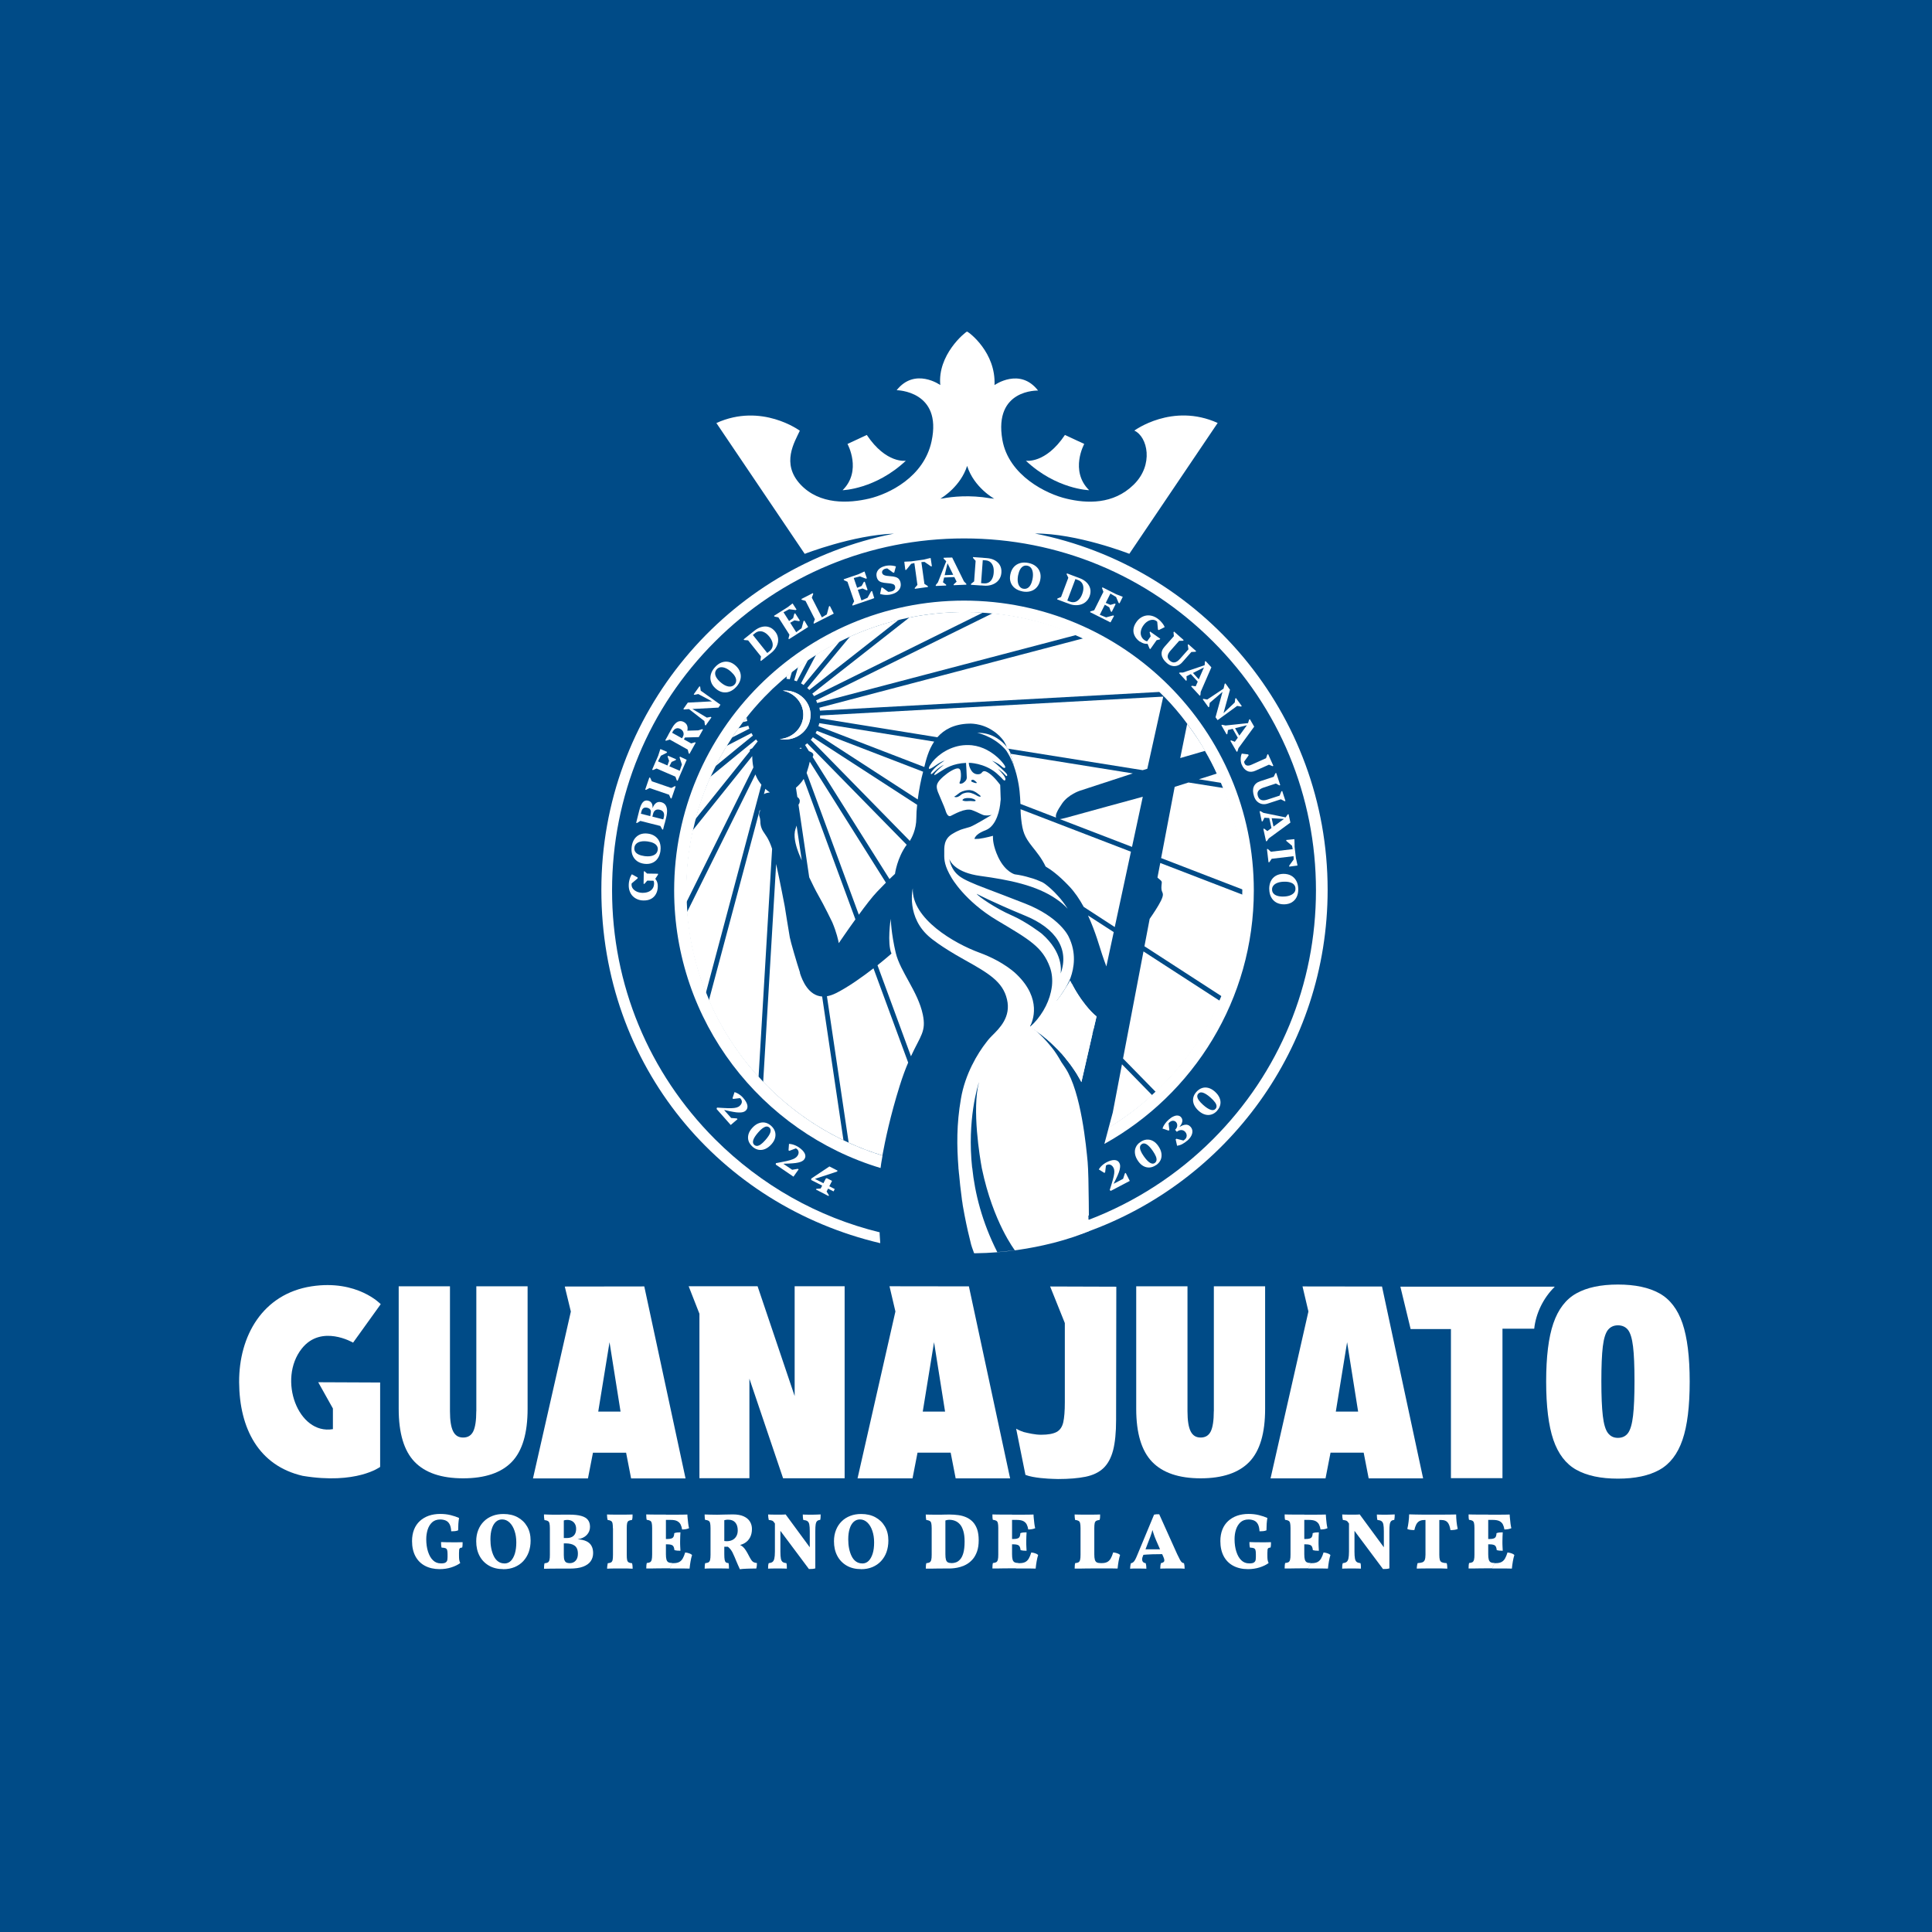 <?xml version="1.0" encoding="UTF-8"?>
<svg id="Capa_2" data-name="Capa 2" xmlns="http://www.w3.org/2000/svg" viewBox="0 0 359.12 359.12">
  <defs>
    <style>
      .cls-1 {
        fill: #fff;
      }

      .cls-2 {
        fill: #004b87;
      }
    </style>
  </defs>
  <g id="Capa_1-2" data-name="Capa 1">
    <g>
      <rect class="cls-2" width="359.12" height="359.12"/>
      <g>
        <g>
          <g>
            <g>
              <path class="cls-1" d="M122.27,164.75c0,.55-.12,1.02-.34,1.42-.22.4-.52.7-.91.91-.39.21-.85.31-1.39.3-.42,0-.81-.08-1.14-.22-.34-.14-.63-.34-.88-.59-.25-.25-.43-.56-.56-.91-.13-.35-.19-.74-.18-1.17,0-.24.03-.48.08-.72.05-.24.11-.47.2-.69.08-.22.18-.41.3-.57l1.07.59v.18s-1.34,1.12-1.34,1.12v-.94s.73,0,.73,0c-.16.1-.29.23-.38.39-.09.16-.14.35-.14.57,0,.28.08.54.26.77.18.23.42.41.73.55s.65.21,1.04.22c.43,0,.8-.06,1.13-.2.32-.14.57-.33.75-.59.18-.26.27-.57.28-.92,0-.26-.05-.49-.17-.66-.12-.18-.31-.33-.56-.45l.15-.28c.4.12.72.34.94.68.23.34.34.75.33,1.22ZM122.31,162.58l-.74,1.13-1.26-.02-.52.6h-.16s.04-2.32.04-2.32h.16s.45.41.45.41l2.03.03v.17Z"/>
              <path class="cls-1" d="M122.77,158.15c-.08.56-.25,1.03-.52,1.42-.27.39-.62.67-1.05.84-.43.17-.91.22-1.45.15-.55-.07-1.02-.26-1.39-.54-.37-.29-.64-.66-.81-1.11-.16-.45-.21-.97-.13-1.55.08-.56.25-1.04.52-1.42.27-.38.62-.66,1.04-.84.42-.17.91-.22,1.45-.15.55.07,1.01.25,1.39.54.38.29.65.66.81,1.11.16.46.21.97.13,1.55ZM122.26,157.99c.04-.28-.01-.52-.15-.74-.13-.22-.35-.4-.64-.54-.29-.14-.65-.24-1.08-.3-.47-.06-.88-.06-1.24.01s-.64.2-.85.39-.34.43-.38.73c-.04.28,0,.53.14.75.13.22.34.4.64.54.29.14.65.24,1.08.3.46.06.88.06,1.23-.01.36-.07.64-.2.86-.39.21-.19.34-.43.38-.72Z"/>
              <path class="cls-1" d="M123.26,154.21l-.16-.04-.36-.64-3.71-.94-.62.39-.16-.04.45-1.79,5,1.26-.45,1.79ZM120.87,152.24l-.07-.02.17-1.18c.04-.23,0-.42-.11-.57-.11-.15-.29-.26-.53-.32-.58-.15-.95.09-1.1.69l-.26,1.02-.42-.11.29-1.15c.18-.71.4-1.2.66-1.49.26-.29.59-.38.98-.28.4.1.65.34.76.72.11.38.07.92-.11,1.62l-.27,1.07ZM123.55,153.06l-.42-.11.25-1.01c.1-.38.08-.69-.04-.93-.12-.24-.36-.4-.7-.49-.32-.08-.59-.06-.8.07-.21.13-.36.35-.44.66l-.26,1.02-.36-.09.36-1.44c.16-.65.39-1.11.69-1.38.3-.28.65-.36,1.07-.25.34.09.6.25.78.5.18.25.28.57.31.98.02.4-.04.89-.18,1.45l-.26,1.03ZM121.34,150.46l-.26-.07.07-.28.26.07-.07.28Z"/>
              <path class="cls-1" d="M124.82,148.43l-.16-.05-.3-.66-3.62-1.24-.65.34-.16-.05.77-2.25.16.05.3.66,3.62,1.24.65-.34.16.05-.77,2.25Z"/>
              <path class="cls-1" d="M125.95,145.13l-.15-.07-.25-.69-3.51-1.52-.67.29-.15-.07.73-1.7,4.74,2.05-.73,1.7ZM123.29,139.63l-1.17,2.24-.32-.14,1-2.31.49.21ZM123.93,139.93l-1.25.63-.32-.14.34-1.06.06-.13,1.24.53-.07.17ZM125.1,141.1l-.86,1.7-.31-.13.64-1.79.52.23ZM125.6,141.29l-.89.39-.29-.12-.32-.91.07-.17,1.5.65-.07.17ZM126.54,143.78l-.32-.14.83-2.39.49.21-1,2.31ZM127.13,142.41l-.32-.14-.49-1.46.07-.17,1.25.59-.51,1.18Z"/>
              <path class="cls-1" d="M128.16,140.13l-.14-.08-.18-.71-3.34-1.87-.7.22-.14-.08.9-1.61,3.92,2.19.7-.22.14.08-1.16,2.08ZM126.72,138.16l-.35-.2.55-.99c.16-.28.19-.55.11-.82-.08-.27-.26-.48-.54-.64-.27-.15-.54-.19-.79-.11-.25.08-.46.26-.62.54l-.49.87-.38-.21.72-1.29c.33-.59.68-.97,1.05-1.15.37-.18.76-.16,1.16.06.4.23.63.56.67,1.01.04.45-.11.96-.44,1.56l-.02.03.09.05-.72,1.28ZM129.9,137.01l-2.73.08.15-1.26,3.17-.09-1.17.17,1.21-.38.14.08-.78,1.4Z"/>
              <path class="cls-1" d="M131.16,134.85l-.13-.1-.1-.72-2.87-2.23-.91.08-.13-.1.5-.7,3.87,2.31.72-.14.13.1-1.07,1.5ZM133.53,131.53l-5.26.28-.85-.6.43-.61,5.01-.26.12.36-3.18-1.69-.72.14-.13-.09,1.07-1.5.13.1.1.72,3.67,2.61-.39.56Z"/>
              <path class="cls-1" d="M136.86,127.67c-.38.42-.79.71-1.23.88-.44.17-.89.2-1.34.11-.45-.1-.88-.33-1.28-.69-.41-.37-.7-.78-.84-1.23-.15-.45-.16-.91-.04-1.37.12-.47.38-.92.77-1.35.38-.42.79-.72,1.23-.88.44-.16.88-.2,1.33-.1.45.09.88.33,1.28.69.41.37.69.78.84,1.23.15.45.16.91.04,1.38-.12.47-.38.92-.77,1.35ZM136.54,127.25c.19-.21.29-.44.3-.7.01-.26-.06-.53-.22-.81-.16-.28-.4-.57-.72-.86-.35-.32-.69-.55-1.03-.69s-.64-.19-.92-.16c-.28.03-.52.16-.72.38-.19.21-.29.44-.3.7s.06.52.22.8c.16.28.4.57.73.86.35.31.69.54,1.02.68.33.14.64.2.93.16.28-.04.52-.16.72-.38Z"/>
              <path class="cls-1" d="M141.45,122.87l-.1-.13.1-.72-2.39-2.99-.73-.06-.1-.13,1.44-1.15,3.22,4.03-1.44,1.15ZM142.5,122.03l-.27-.34.81-.65c.26-.21.44-.46.53-.75.09-.29.08-.6-.01-.93-.1-.33-.28-.67-.55-1.01-.28-.35-.57-.61-.88-.78-.3-.17-.61-.25-.91-.23-.3.01-.58.13-.84.33l-.82.66-.27-.34.94-.75c.46-.37.93-.61,1.4-.72.47-.11.92-.1,1.34.05.42.14.79.42,1.11.82.24.3.41.63.49.98.09.35.09.7.03,1.05-.07.35-.21.7-.42,1.03-.21.33-.49.64-.84.92l-.83.66Z"/>
              <path class="cls-1" d="M146.65,118.83l-.09-.14.18-.71-2.06-3.23-.72-.14-.09-.14,1.56-.99,2.77,4.35-1.56.99ZM147.53,112.79l-2.23,1.2-.19-.3,2.13-1.35.29.45ZM147.89,113.4l-1.38-.18-.18-.29.88-.68.12-.08.73,1.13-.16.1ZM148.2,115.02l-1.66.93-.18-.28,1.54-1.12.31.48ZM148.51,115.46l-.95-.17-.17-.26.25-.94.16-.1.88,1.37-.16.1ZM147.89,118.04l-.19-.3,2.02-1.51.29.45-2.13,1.35ZM149.14,117.24l-.19-.29.41-1.49.16-.1.7,1.18-1.08.69Z"/>
              <path class="cls-1" d="M151.29,115.94l-.07-.15.25-.69-1.74-3.41-.7-.2-.07-.15,2.13-1.09.07.15-.26.69,2.04,4-1.65.84ZM152.6,115.27l-.16-.31,2.12-1.29.24.48-2.21,1.12ZM153.81,114.66l-.16-.31.44-1.63.17-.08.72,1.42-1.17.59Z"/>
              <path class="cls-1" d="M158.48,112.57l-.05-.16.34-.65-1.24-3.62-.66-.3-.05-.16,1.75-.6,1.68,4.88-1.75.6ZM160.76,106.9l-2.44.64-.11-.33,2.38-.82.17.51ZM160.89,109.23l-1.83.51-.11-.32,1.76-.73.18.54ZM160.97,107.57l-1.3-.5-.11-.33,1.01-.46.13-.05.44,1.27-.18.06ZM159.88,112.09l-.11-.33,2.32-1,.17.51-2.38.82ZM161.09,109.72l-.89-.39-.1-.3.46-.85.18-.06.53,1.54-.18.06ZM161.28,111.6l-.11-.33.75-1.35.18-.06.4,1.32-1.22.42Z"/>
              <path class="cls-1" d="M165.66,110.48c-.23.06-.47.09-.7.1-.23.01-.47,0-.7-.03-.23-.03-.46-.08-.67-.14l.24-1.17.18-.04,1.39,1.03-.89.22-.17-.71c.11.13.29.22.53.25.24.04.5.02.77-.04.29-.07.5-.19.63-.36.13-.17.16-.37.1-.61-.05-.2-.18-.34-.41-.42-.22-.08-.58-.14-1.07-.17-.41-.03-.74-.08-1.01-.16s-.47-.2-.61-.36c-.14-.16-.25-.37-.31-.63-.12-.48-.03-.9.25-1.27.29-.37.73-.62,1.34-.77.2-.05.42-.08.64-.09.23-.01.45,0,.68.03.23.03.45.08.66.14l-.31,1.14-.18.04-1.35-.98.94-.23.17.71c-.13-.14-.29-.23-.5-.28-.21-.05-.43-.04-.66.01-.24.06-.43.16-.55.31-.12.15-.17.32-.12.5.05.19.18.33.41.42.22.09.58.15,1.07.18.41.02.75.08,1.01.16.26.08.46.2.61.36.14.16.25.37.31.63.08.35.07.67-.04.97-.11.3-.31.56-.59.77-.28.22-.64.38-1.07.48Z"/>
              <path class="cls-1" d="M168.28,105.94l-.19-1.52.16-.02,1.1-.05.11.33-1,1.24-.18.02ZM170.05,109.46l-.02-.16.5-.58-.6-4.3.56.12-2.14.49-.07-.53,4.57-.64.07.53-2.2.12.51-.28.6,4.3.64.42.02.16-2.44.34ZM173.04,105.27l-1.31-.91v-.35s1.09-.26,1.09-.26l.17-.02.23,1.52-.19.03Z"/>
              <path class="cls-1" d="M173.94,108.91v-.16s.53-.66.53-.66l-.35.72,2.03-5.15.84-.03,2.45,4.97-.42-.69.6.61v.16s-2.35.1-2.35.1v-.16s.71-.64.71-.64l.1.68-2.13-4.31h.26s-1.06,4.43-1.06,4.43l-.05-.67.77.57v.16s-1.94.08-1.94.08ZM175.16,107.36l-.02-.43,2.85-.12.02.43-2.85.12ZM176.02,104.46l-.62-.62v-.16s.93-.04.93-.04l-.32.82Z"/>
              <path class="cls-1" d="M180.49,108.69v-.16s.58-.46.58-.46l.28-3.82-.49-.54v-.16s1.85.13,1.85.13l-.38,5.15-1.84-.13ZM181.84,108.79l.03-.43,1.04.08c.34.02.64-.04.9-.19.26-.15.47-.38.62-.69.16-.31.25-.68.28-1.11.03-.45,0-.84-.11-1.17-.11-.33-.28-.59-.51-.79-.23-.19-.51-.3-.85-.33l-1.05-.08.03-.43,1.19.09c.59.04,1.1.18,1.52.42.42.24.74.55.95.94.21.39.3.84.26,1.35-.03.39-.13.74-.3,1.05-.17.31-.4.58-.69.79-.29.21-.62.37-1.01.47-.38.1-.8.14-1.24.1l-1.06-.08Z"/>
              <path class="cls-1" d="M190.02,109.92c-.55-.11-1.01-.31-1.38-.6-.37-.29-.63-.66-.78-1.09-.15-.44-.17-.92-.06-1.45.11-.55.32-1,.63-1.36.31-.36.7-.6,1.16-.74.46-.14.98-.15,1.55-.04.56.11,1.02.31,1.39.61.37.29.62.66.77,1.09.15.43.17.92.06,1.46-.11.54-.32.99-.63,1.35-.31.36-.7.61-1.16.74-.46.14-.98.15-1.55.04ZM190.22,109.43c.27.05.52.02.75-.1.23-.12.42-.32.58-.6.16-.28.28-.63.37-1.06.09-.46.11-.88.06-1.23-.05-.36-.16-.65-.33-.87-.17-.22-.41-.37-.7-.42-.28-.05-.53-.02-.75.1-.22.12-.42.32-.58.6-.16.28-.28.64-.37,1.06-.09.46-.11.87-.06,1.23.05.36.16.65.34.88.18.23.41.37.7.42Z"/>
              <path class="cls-1" d="M196.5,111.4l.06-.15.67-.28,1.35-3.58-.32-.66.06-.15,1.73.65-1.82,4.83-1.73-.65ZM197.76,111.87l.15-.41.97.37c.32.12.62.14.91.07.29-.07.56-.24.79-.49.24-.25.43-.58.58-.99.16-.42.23-.8.22-1.15-.01-.35-.1-.65-.27-.9-.17-.25-.41-.44-.72-.55l-.99-.37.15-.41,1.12.42c.56.21,1,.49,1.34.84.34.35.55.74.65,1.17.09.43.05.89-.13,1.37-.14.36-.33.67-.59.92-.25.25-.55.44-.89.56-.34.12-.7.18-1.1.17-.4,0-.8-.09-1.22-.25l-.99-.37Z"/>
              <path class="cls-1" d="M202.62,113.79l.07-.15.7-.21,1.71-3.42-.25-.69.07-.15,1.65.83-2.31,4.61-1.65-.83ZM203.94,114.45l.16-.31,2.34.96-.24.48-2.25-1.13ZM206.69,113.17l-1.65-.95.15-.3,1.75.74-.25.51ZM205.27,115.12l.15-.31,1.49-.41.17.08-.66,1.21-1.15-.58ZM208.26,111.45l-2.17-1.3.16-.31,2.25,1.13-.24.48ZM206.48,113.66l-.34-.91.14-.28.93-.27.17.08-.73,1.46-.17-.08ZM207.93,112.07l-.55-1.28.15-.31,1.04.4.13.06-.6,1.21-.17-.08Z"/>
              <path class="cls-1" d="M211.91,119.3c-.45-.32-.78-.68-.98-1.08-.21-.4-.29-.82-.24-1.27s.23-.88.54-1.32c.24-.35.52-.62.83-.82.31-.2.63-.33.98-.39.35-.06.7-.04,1.06.05.36.09.72.26,1.07.51.2.14.38.3.55.47.17.18.32.36.46.55.14.19.24.38.31.57l-1.1.55-.15-.1-.16-1.74.77.54-.4.58c.01-.19-.03-.36-.11-.53-.08-.17-.21-.31-.39-.44-.23-.16-.49-.24-.78-.22-.29.02-.58.11-.86.29-.29.18-.54.42-.77.74-.25.35-.41.7-.47,1.04-.07.34-.05.66.07.96.11.3.31.55.6.75.22.15.43.23.65.23.21,0,.44-.07.68-.21l.15.28c-.32.27-.69.4-1.09.39-.41,0-.81-.14-1.2-.42ZM213.68,120.56l-.52-1.25.73-1.03-.2-.76.09-.13,1.89,1.34-.09.13-.59.14-1.17,1.66-.14-.1Z"/>
              <path class="cls-1" d="M220.91,120.71l-.13-.84.11-.12,1.45,1.28-.11.12-.78.04-1.68,1.9c-.27.31-.57.52-.9.63-.33.11-.67.13-1.01.05-.35-.08-.68-.26-.99-.54-.56-.49-.87-1-.94-1.52s.11-1.02.53-1.49l1.74-1.97-.07-.73.11-.12,1.78,1.58-.11.12-.73.02-1.59,1.8c-.34.38-.52.73-.54,1.04-.02.32.12.6.41.86.29.26.6.36.91.3.31-.06.63-.28.97-.66l1.56-1.76Z"/>
              <path class="cls-1" d="M219.16,125.12l.12-.11h.85s-.78.18-.78.18l5.25-1.77.57.62-2.21,5.08.25-.76-.08.85-.12.11-1.6-1.74.12-.11.95.13-.46.51,1.93-4.41.18.19-4.08,2.06.48-.47.06.96-.12.11-1.31-1.43ZM221.13,125.06l.32-.29,1.93,2.1-.32.29-1.93-2.1ZM223.9,123.85l.07-.87.12-.11.64.69-.83.29Z"/>
              <path class="cls-1" d="M223.55,130l.13-.1.72.13,3.03-2.02.21-.89.13-.1.51.69-3.42,2.94-.09.72-.13.1-1.08-1.49ZM225.95,133.3l1.4-5.08.84-.61.44.6-1.34,4.84h-.38s2.61-2.48,2.61-2.48l.09-.72.13-.1,1.08,1.49-.13.1-.72-.13-3.64,2.65-.4-.55Z"/>
              <path class="cls-1" d="M227.03,134.8l.14-.08.83.18-.8.02,5.51-.58.42.73-3.27,4.47.42-.69-.26.82-.14.08-1.18-2.05.14-.08.9.34-.56.4,2.84-3.88.13.23-4.43,1.12.57-.35-.15.95-.14.08-.97-1.69ZM228.96,135.17l.38-.22,1.42,2.47-.38.22-1.42-2.47ZM231.93,134.59l.26-.83.14-.08.47.82-.88.1Z"/>
              <path class="cls-1" d="M230.82,142.16c-.09-.2-.15-.42-.18-.67-.03-.25-.03-.49,0-.74.03-.25.09-.47.18-.67l1.2.15.08.17-.99,1.38-.34-.77,1.06-.47c-.27.25-.45.49-.53.7-.08.22-.06.45.05.69.09.2.25.33.47.37.22.04.49-.01.8-.15l2.71-1.21.24-.69.15-.07.97,2.17-.15.07-.67-.28-2.51,1.12c-.54.24-1.03.27-1.48.07-.44-.19-.8-.58-1.06-1.18Z"/>
              <path class="cls-1" d="M237.86,147.88l.32-.79.16-.05.6,1.84-.16.05-.69-.36-2.42.79c-.39.13-.75.16-1.09.09-.34-.07-.64-.23-.9-.47s-.45-.57-.58-.97c-.23-.71-.25-1.3-.05-1.78.2-.48.6-.82,1.21-1.02l2.5-.82.31-.66.16-.05.74,2.26-.16.05-.64-.35-2.28.75c-.48.16-.81.37-.99.63-.18.26-.2.58-.08.96.12.37.33.61.63.72.3.11.69.08,1.17-.08l2.24-.73Z"/>
              <path class="cls-1" d="M234.12,150.81l.16-.04.74.42-.77-.22,5.43,1.11.18.82-4.47,3.27.6-.53-.5.7-.16.04-.5-2.31.16-.04.76.59-.65.21,3.88-2.84.06.26-4.56-.28.65-.17-.43.86-.16.03-.41-1.9ZM235.86,151.74l.42-.09.61,2.78-.42.09-.61-2.78ZM238.86,152.09l.5-.71.16-.04.2.92-.86-.17Z"/>
              <path class="cls-1" d="M235.5,157.83l.16-.02.57.51,4.31-.51-.14.56-.44-2.15.53-.06.54,4.58-.53.06-.07-2.2.26.52-4.31.51-.43.63-.16.02-.29-2.45ZM239.06,156.14l1.53-.16.02.16.03,1.1-.33.1-1.21-1.03-.02-.18ZM239.63,160.91l.94-1.29.35.02.23,1.08.02.17-1.52.2-.02-.19Z"/>
              <path class="cls-1" d="M235.92,165.25c0-.56.1-1.06.31-1.48.21-.42.52-.75.92-.98.4-.23.87-.35,1.41-.36.56,0,1.04.11,1.45.34s.73.56.96.99c.23.43.34.93.35,1.52,0,.57-.1,1.06-.31,1.48-.21.42-.52.74-.91.98-.39.23-.87.35-1.41.36-.55,0-1.04-.11-1.45-.34s-.73-.56-.96-.99c-.23-.43-.34-.93-.35-1.52ZM236.45,165.34c0,.28.08.52.25.72.16.2.4.35.71.45s.68.15,1.11.14c.47,0,.88-.07,1.22-.19.34-.12.6-.29.79-.5.19-.22.28-.47.27-.77,0-.28-.08-.52-.24-.72-.16-.2-.4-.34-.71-.44s-.68-.15-1.12-.14c-.47,0-.87.07-1.22.19-.34.12-.61.29-.79.51-.19.22-.28.47-.27.77Z"/>
            </g>
            <g>
              <path class="cls-1" d="M133.19,206.15l.09-.27,1.17.07c.6.04,1.1.05,1.5.04.39-.01.71-.05.95-.12.24-.07.44-.17.59-.31.23-.21.37-.43.4-.67.03-.24-.04-.46-.22-.66-.12-.14-.27-.24-.45-.29-.18-.06-.36-.07-.53-.03l.54-.43.54.61-1.49.18-.12-.13.38-1.14c.21.07.4.15.58.25s.36.22.53.35c.17.13.32.28.46.44.46.52.73.98.81,1.4.08.42-.03.76-.32,1.02-.13.12-.3.2-.5.26-.2.05-.45.08-.74.07-.3,0-.66-.04-1.08-.12-.43-.07-.93-.18-1.52-.32l-.51-.07.21-.11,1.45,1.64,1.06.08.12.14-1.26,1.08-2.63-2.97Z"/>
              <path class="cls-1" d="M139.89,213.15c-.36-.32-.61-.67-.74-1.05-.13-.38-.14-.78-.04-1.19.1-.41.32-.8.66-1.19.37-.42.75-.72,1.16-.89.41-.18.81-.23,1.22-.17.41.07.79.26,1.16.58.36.32.6.66.73,1.05.13.38.14.78.04,1.19-.1.41-.32.8-.66,1.19-.36.41-.75.71-1.16.89-.41.18-.82.23-1.22.17-.41-.07-.79-.26-1.15-.57ZM140.2,212.81c.16.14.35.2.55.19.21-.02.44-.12.69-.3.25-.18.53-.45.84-.8.48-.55.79-1.02.91-1.41.12-.39.06-.69-.18-.9-.17-.14-.35-.21-.55-.19-.2.02-.43.12-.69.3-.26.18-.54.45-.84.8-.48.55-.79,1.02-.91,1.41-.12.39-.06.69.18.9Z"/>
              <path class="cls-1" d="M144.2,216.49l.02-.28,1.15-.22c.6-.11,1.08-.22,1.46-.33.38-.11.68-.23.89-.35.22-.13.38-.27.5-.44.18-.26.25-.51.22-.75-.03-.24-.15-.44-.37-.59-.15-.1-.32-.16-.51-.17-.19-.01-.36.02-.52.1l.42-.54.67.46-1.41.54-.15-.1.09-1.2c.22.01.42.05.63.1.2.05.4.13.6.21.2.09.38.19.56.31.57.39.94.77,1.13,1.16s.16.74-.06,1.07c-.1.15-.24.27-.42.37s-.41.19-.7.25c-.29.07-.65.12-1.08.15s-.95.06-1.55.07l-.51.06.18-.16,1.81,1.23,1.05-.18.15.1-.96,1.36-3.27-2.23Z"/>
              <path class="cls-1" d="M150.79,219.33v-.25s3.38-2.26,3.38-2.26l1.52.78-.09.17-4.49,1.48-.08.13-.25-.05ZM150.79,219.33l.47-.31,3.9,2-.22.44-4.15-2.12ZM151.67,221.12l.07-.14.81-.06.95-1.85.18-.07.98.5-1.01,1.98.43.7-.07.14-2.33-1.2Z"/>
            </g>
            <g>
              <path class="cls-1" d="M206.51,221.37l-.24-.15.35-1.12c.18-.58.31-1.06.4-1.44.08-.38.12-.7.11-.95-.01-.25-.06-.47-.16-.65-.14-.28-.33-.46-.56-.55-.23-.09-.46-.07-.7.05-.16.09-.3.21-.39.37-.1.16-.15.33-.15.51l-.29-.62.72-.38-.18,1.49-.16.08-1.02-.64c.11-.18.24-.35.38-.51.14-.15.3-.3.47-.43.17-.13.35-.25.53-.35.61-.32,1.13-.47,1.55-.45s.73.2.91.56c.08.16.13.34.13.54,0,.21-.03.45-.1.74s-.2.63-.37,1.02c-.17.4-.4.86-.67,1.4l-.19.48-.06-.23,1.94-1.02.33-1.01.16-.09.75,1.49-3.51,1.84Z"/>
              <path class="cls-1" d="M214.91,216.55c-.4.28-.8.43-1.2.46s-.79-.05-1.16-.25c-.37-.2-.7-.51-.99-.93-.32-.46-.51-.9-.58-1.34-.07-.44-.03-.85.14-1.22.16-.38.44-.71.84-.98.39-.27.79-.43,1.19-.46.4-.03.79.05,1.16.25s.7.51.99.93c.31.45.51.9.58,1.34.07.44.03.85-.13,1.23-.16.38-.44.7-.83.98ZM214.65,216.17c.18-.12.28-.29.32-.49.03-.2,0-.45-.12-.74-.12-.29-.31-.63-.57-1.01-.42-.6-.8-1.01-1.14-1.22-.34-.21-.65-.23-.91-.04-.18.13-.29.29-.32.49-.03.2,0,.45.12.74.11.29.3.63.57,1.01.42.6.8,1.01,1.15,1.22.35.21.65.23.92.04Z"/>
              <path class="cls-1" d="M218.56,210.16l-.13-.15c.15-.14.26-.29.33-.46.06-.17.08-.34.06-.51-.02-.17-.09-.32-.2-.45-.15-.17-.34-.26-.57-.26-.22,0-.43.08-.63.25-.15.13-.27.28-.35.45-.08.17-.13.35-.14.55l-.37-.47.61-.66.19,1.59-.14.12-1.14-.39c.1-.3.25-.59.45-.87.2-.28.44-.55.73-.8.3-.27.6-.47.89-.59.29-.13.55-.18.79-.15.24.02.44.13.6.31.26.3.31.66.15,1.07-.16.42-.54.89-1.13,1.41ZM220.67,212.03c-.3.26-.6.47-.9.63s-.63.26-.97.32l-.27-1.19.14-.12,1.58.4-.68.52-.44-.45c.2.04.39.04.58-.02.18-.05.36-.16.53-.31.15-.13.25-.28.3-.44.05-.16.06-.33.02-.5-.04-.17-.12-.33-.25-.48-.13-.15-.29-.25-.47-.3-.18-.05-.37-.05-.56,0s-.37.14-.53.29l-.26-.3c.63-.56,1.18-.89,1.65-.99.47-.1.86.02,1.16.36.21.23.32.49.34.78.02.29-.05.59-.21.9-.16.31-.41.61-.75.91ZM219.1,209.75l-.13-.15.25-.22.13.15-.25.22Z"/>
              <path class="cls-1" d="M226.28,206.42c-.32.36-.67.61-1.06.73-.38.13-.78.14-1.19.03-.41-.11-.8-.33-1.19-.67-.42-.37-.71-.76-.89-1.16-.17-.41-.23-.81-.16-1.22.07-.41.26-.79.58-1.15.32-.36.67-.6,1.05-.73.38-.13.78-.14,1.19-.03.41.11.8.33,1.19.67.41.37.71.75.88,1.16.18.41.23.82.16,1.22-.07.41-.26.79-.58,1.15ZM225.94,206.12c.14-.16.21-.34.19-.55-.02-.21-.11-.44-.3-.69-.18-.25-.45-.54-.79-.84-.55-.49-1.02-.79-1.4-.92-.38-.13-.68-.07-.9.17-.15.17-.21.35-.19.55.02.2.12.44.3.69s.44.54.79.85c.55.49,1.02.79,1.41.91.39.12.69.06.9-.18Z"/>
            </g>
          </g>
          <g>
            <path class="cls-1" d="M192.02,190.89c.58-.39,1.3-1.07,2.07-1.9-.09.12-.19.23-.3.33-.11.09-.21.19-.3.32-.21.21-.4.39-.6.56-.32.28-.62.53-.88.69Z"/>
            <path class="cls-1" d="M192.36,191.47c-.14-.11-.28-.19-.42-.28v.02c-.11-.11-.18-.18-.18-.18.03-.02.07-.04.1-.05,0,0,.18.16.49.49Z"/>
            <path class="cls-1" d="M150.66,132.92c0,2.51-2.13,4.54-4.77,4.54-.32,0-.65-.03-.95-.08,2.46-.19,4.38-2.15,4.38-4.54,0-2.2-1.63-4.04-3.81-4.46.13,0,.26-.02.39-.02,2.63,0,4.77,2.04,4.77,4.56Z"/>
            <path class="cls-1" d="M212.42,148.11l-2,9.31-13.41-5.16c.23-.03.57-.1,1.07-.23,1.45-.42,14.35-3.93,14.35-3.93Z"/>
            <path class="cls-1" d="M139.3,135.44l-3.25,1.66c.39-.58.78-1.15,1.18-1.71l1.87-.5c.06.19.11.37.19.55Z"/>
            <path class="cls-1" d="M138.91,134.02l-.81.21c.16-.21.32-.42.48-.63h.23c.02.13.05.27.1.42Z"/>
            <path class="cls-1" d="M139.96,136.72c-1.6,1.29-3.98,3.23-6.98,5.71.65-1.29,1.34-2.55,2.08-3.78l4.62-2.39c.08.16.18.32.27.47Z"/>
            <path class="cls-1" d="M140.85,137.8l-1.05,1.31c-.16.06-.29.13-.4.21,0,0-.03.15-.03.32v.02l-10.12,12.61c.73-2.73,1.66-5.38,2.81-7.9,3.72-3.05,6.63-5.45,8.47-6.93.08.13.19.26.32.37Z"/>
            <path class="cls-1" d="M140.04,142.65l-12.46,25.08c-.03-.74-.05-1.5-.05-2.26,0-3.81.42-7.53,1.21-11.1l11.09-13.83c0,.45.03,1.23.21,2.12Z"/>
            <path class="cls-1" d="M141.53,145.85l-10.33,38.74c-1.89-4.72-3.09-9.76-3.51-15.01l12.72-25.63c.05.15.11.27.18.42.26.58.6,1.08.94,1.49Z"/>
            <path class="cls-1" d="M143.52,157.78l-2.52,42.41c-3.81-4.17-6.95-8.99-9.23-14.24l9.47-35.46c.03.1.06.27-.03.44-.13.21-.15.63-.03.89.11.26.16.82.16.95-.02.11,0,.91.48,1.71.4.68,1.02,1.23,1.7,3.3Z"/>
            <path class="cls-1" d="M143.1,147.3s-.65.03-1.1.32l.26-.99c.47.44.84.66.84.66Z"/>
            <path class="cls-1" d="M156.76,211.93c-5.61-2.7-10.63-6.38-14.9-10.83l2.41-40.5c.74,3.35,1.6,7.87,1.6,7.87,0,0,.78,4.93.94,5.77.11.68,1.32,4.82,1.88,6.5,0,.06,0,.13.02.19.42,1.29,1.55,4.14,4.11,4.3l3.96,26.7Z"/>
            <path class="cls-1" d="M168.81,197.52c-.5,1.16-1.02,2.55-1.57,4.3-1.75,5.58-2.71,10.2-3.22,12.96-2.15-.65-4.25-1.45-6.27-2.38l-4.04-27.22c.5-.08,1.08-.27,1.7-.58,2.29-1.15,4.93-3.04,6.95-4.61l6.45,17.52Z"/>
            <path class="cls-1" d="M169.33,196.34l-6.22-16.92c1.55-1.24,2.6-2.17,2.6-2.17-.84-1.89-.15-6.46-.15-6.46,0,0,.1,2.78.94,6.32.84,3.52,4.14,7.21,5.03,11.47.66,3.17-.42,3.9-2.2,7.76Z"/>
            <path class="cls-1" d="M173.64,137.85c-1.07,1.6-1.52,3.43-1.83,4.72l-19.67-7.58c.06-.19.11-.37.15-.57l21.35,3.43Z"/>
            <path class="cls-1" d="M171.59,143.44c-.39,1.44-.76,3.31-1,5.16l-18.99-12.31c.08-.15.16-.29.23-.45l19.77,7.61Z"/>
            <path class="cls-1" d="M170.48,149.6c-.1.86-.15,1.68-.15,2.44,0,2.21-.91,3.78-1.21,4.27l-18.42-18.8c.16-.15.29-.31.39-.47l19.39,12.56Z"/>
            <path class="cls-1" d="M168.54,157.02c-1.79,2.41-2.18,5.41-2.18,5.41,0,0-.32.29-1.02.97l-14.29-22.71c.13-.15.26-.53-.11-.79-.11-.08-.32-.18-.57-.27l-.73-1.16c.15-.08.28-.19.4-.31l18.49,18.86Z"/>
            <path class="cls-1" d="M164.66,164.08c-.45.45-.99,1.02-1.63,1.68-.91.95-2.17,2.6-3.39,4.27l-9.71-26.38s.02-.02.02-.03c.31-.94.48-1.6.57-2.04l14.16,22.5Z"/>
            <path class="cls-1" d="M159,170.9c-1.49,2.05-2.78,3.98-3.09,4.41-.08-.48-.4-1.99-1.21-3.89,0,0-1.49-3.1-2.65-5.11-.44-.76-1.03-1.97-1.63-3.23l-2-13.51c.11-.13.23-.32.24-.66.02-.37-.23-.61-.45-.76l-.26-1.73c.47-.4,1.02-.95,1.44-1.63l9.62,26.12Z"/>
            <path class="cls-1" d="M149.05,159.97c-.32-.74-.57-1.31-.65-1.54-.29-.79-.89-2.49-.65-3.89,0,0,.18-.73.32-1.08l.97,6.51Z"/>
            <path class="cls-1" d="M147.21,124.86l-.41,1.4c-.2-.04-.39-.06-.6-.07l.04-.52c.32-.28.63-.56.97-.8Z"/>
            <path class="cls-1" d="M150.21,122.65l-2.1,3.99c-.17-.07-.32-.12-.49-.17l.73-2.48c.61-.46,1.24-.92,1.87-1.34Z"/>
            <path class="cls-1" d="M156.11,119.2l-6.74,8.13c-.15-.12-.31-.21-.48-.3l2.82-5.35c1.42-.89,2.87-1.72,4.39-2.48Z"/>
            <path class="cls-1" d="M167.05,115.21l-16.62,13.04c-.11-.13-.24-.26-.38-.36l7.93-9.54.02-.02c2.89-1.31,5.92-2.35,9.05-3.12Z"/>
            <path class="cls-1" d="M182.72,113.86l-31.42,15.54c-.08-.16-.18-.31-.31-.46l18.03-14.15c3.36-.67,6.83-1.03,10.38-1.03,1.11,0,2.22.03,3.32.1Z"/>
            <path class="cls-1" d="M200.13,118.01l-48.24,12.67c-.05-.16-.11-.33-.2-.49l32.82-16.2c5.49.54,10.74,1.92,15.62,4.03Z"/>
            <path class="cls-1" d="M216.01,128.59l-63.6,3.5c-.03-.18-.07-.36-.11-.54l49.27-12.95c5.37,2.49,10.26,5.9,14.45,9.98Z"/>
            <path class="cls-1" d="M226.17,143.8h.02c-.66-1.45-1.39-2.86-2.2-4.23l-4.61,1.34,1.29-6.35c2.55,3.36,4.7,7.03,6.37,10.97l-4.19-.68,3.31-1.05Z"/>
            <path class="cls-1" d="M216.22,129.5l-.02.11-2.94,13.29-.86.26-24.98-3.99-.18-.04c-.09-.19-.18-.33-.28-.49.04.04.07.07.09.11.04.04.05.05.07.07,0-.02-.02-.04-.02-.05-.02-.05-.05-.16-.11-.28-.05-.12-.12-.26-.23-.44-.05-.11-.14-.23-.21-.35-.11-.14-.21-.28-.35-.44-.12-.14-.26-.3-.42-.46-.14-.14-.32-.3-.51-.46-.19-.16-.42-.33-.67-.49-2.23-1.53-4.52-1.34-4.52-1.34-2.81.09-4.62,1.14-5.84,2.53l-21.82-3.52c0-.18.02-.35.02-.53l63.76-3.5Z"/>
            <path class="cls-1" d="M210.55,143.77l-9.79,3.2s-2.18.69-3.34,2.39c-.95,1.39-1.3,2.18-1.11,2.62l-6.63-2.55c-.07-1.49-.14-3.06-.65-5.12-.07-.3-.14-.58-.23-.86,0-.02-.02-.05-.02-.07-.05-.21-.12-.4-.19-.6-.02-.09-.04-.16-.07-.25-.21-.88-.47-1.71-.77-2.43l.14.02,22.66,3.64Z"/>
            <path class="cls-1" d="M231.05,165.37l-15.22-5.87,2.52-13.24,2.57-.81,6.53,1.03c2.31,5.85,3.59,12.22,3.6,18.88Z"/>
            <path class="cls-1" d="M231.04,166.33c-.1,6.67-1.49,13.06-3.91,18.89l-14.4-9.33.97-5.09c.58-.84,1.6-2.34,2.12-3.41.73-1.54.06-1.31.06-2.34s.29-1.1-.29-1.55c-.19-.13-.32-.28-.44-.39l.52-2.7,15.37,5.92Z"/>
            <path class="cls-1" d="M210.22,158.31l-3.01,14.01-5.77-3.75c-.76-1.39-1.65-2.73-2.72-3.85-1.94-2.05-3.41-3.1-4.36-3.65-.7-1.5-1.71-2.72-2.51-3.73-1.41-1.79-1.78-2.72-2.04-5.17-.06-.6-.1-1.16-.11-1.75l20.51,7.89Z"/>
            <path class="cls-1" d="M207.02,173.26l-1.37,6.38c-.28-.74-.55-1.52-.79-2.23-.45-1.34-1.24-4.27-2.62-7.24l4.78,3.09Z"/>
            <path class="cls-1" d="M203.82,188.93l-.52,2.26-5.9-6.03c.92-.95,1.53-1.89,1.81-2.36,1.57,3.07,3.6,5.37,4.61,6.12Z"/>
            <path class="cls-1" d="M226.77,186.06c-2.81,6.42-6.88,12.17-11.93,16.92l-6.09-6.22,3.8-19.91,14.22,9.21Z"/>
            <path class="cls-1" d="M194.28,192.93c-.12-.1-.25-.18-.37-.28,0,0,0,0,0,0,.12.09.25.18.37.28Z"/>
            <path class="cls-1" d="M203.05,192.24l-2.04,8.9s-.28-.56-.84-1.48c-.05-.11-.14-.21-.21-.33-.12-.19-.26-.4-.42-.63-.16-.23-.32-.46-.49-.7-.05-.09-.11-.16-.19-.25-.18-.25-.37-.49-.58-.74-.16-.23-.35-.46-.56-.7-.18-.23-.37-.46-.62-.7-.21-.23-.44-.47-.67-.7-.25-.26-.51-.51-.77-.76-.26-.26-.55-.51-.83-.76-.18-.18-.35-.33-.55-.46-.6-.53-1.23-1-1.92-1.46-.14-.11-.28-.19-.42-.28v.02c-.11-.11-.18-.18-.18-.18.03-.02.07-.04.1-.05.04-.04.09-.05.14-.09.11-.07.23-.16.33-.25.05-.04.09-.07.12-.11.09-.05.18-.12.25-.19.09-.07.18-.16.26-.25.18-.16.35-.33.55-.51.18-.19.37-.39.56-.6.23-.25.44-.49.67-.74.23-.26.46-.53.67-.79.23-.28.46-.55.69-.83.21-.26.42-.53.65-.79l6.29,6.4Z"/>
            <path class="cls-1" d="M214.18,203.59c-2.49,2.26-5.22,4.3-8.11,6.06l.03-.1.74-2.75,1.71-8.97,5.62,5.75Z"/>
          </g>
          <path class="cls-1" d="M138.82,133.6h-.23c.06-.08.13-.16.18-.23.02.06.03.15.05.23Z"/>
          <path class="cls-1" d="M149.01,139.19c-.15-.03-.29-.06-.42-.08.1-.05.19-.1.27-.15l.15.23Z"/>
          <path class="cls-1" d="M150.66,132.92c0,2.51-2.13,4.54-4.77,4.54-.32,0-.65-.03-.95-.08,2.46-.19,4.38-2.15,4.38-4.54,0-2.2-1.63-4.04-3.81-4.46.13,0,.26-.02.39-.02,2.63,0,4.77,2.04,4.77,4.56Z"/>
          <path class="cls-1" d="M203.83,188.92v.02l-.53,2.27-.25,1.04-2.04,8.9s-.28-.56-.84-1.48c-.05-.11-.14-.21-.21-.33-.12-.19-.26-.42-.42-.63-.14-.23-.32-.46-.49-.7-.05-.09-.11-.16-.19-.25-.16-.25-.35-.49-.58-.74-.16-.23-.35-.46-.56-.7-.18-.23-.37-.46-.62-.7-.19-.23-.42-.47-.67-.7-.25-.26-.51-.51-.77-.76-.26-.26-.55-.53-.83-.76-.18-.18-.35-.33-.55-.46-.6-.53-1.23-1-1.92-1.46-.14-.11-.28-.19-.42-.28v.02c-.3-.18-.47-.25-.55-.26.05-.04.09-.07.12-.11,2.71-1.99,4.68-4.39,5.99-6.33.07-.09.12-.18.18-.26.12-.19.23-.37.33-.55.37-.56.67-1.05.9-1.48.09.19.19.39.3.58.16.32.32.65.51.95.05.11.12.21.18.32.16.28.32.55.49.79.04.05.07.11.11.16.02.04.04.07.07.11.16.26.33.53.53.77.21.3.42.58.63.84.72.93,1.41,1.62,1.9,2.04.07.05.14.09.19.14Z"/>
          <polygon class="cls-1" points="191.38 190.93 191.38 190.93 191.39 190.93 191.38 190.93"/>
          <path class="cls-1" d="M146.71,128.23s-.04,0-.05,0c.01,0,.02,0,.03.01,0,0,.01,0,.02-.01Z"/>
          <path class="cls-1" d="M146.64,129.12s.05-.03.1-.07c-.06.02-.1.04-.1.07Z"/>
          <polygon class="cls-1" points="146.35 136.13 146.35 136.13 146.35 136.13 146.35 136.13"/>
          <path class="cls-1" d="M191.39,190.93s0,0,0,0c0,0,0,0,.02,0,.04-.04.08-.07.12-.11-.05.03-.09.07-.14.1Z"/>
          <path class="cls-1" d="M146.71,128.23s-.01,0-.02.01c-.01,0-.02,0-.03-.01.02,0,.04,0,.05,0Z"/>
          <path class="cls-1" d="M146.74,129.05c-.05.04-.09.07-.1.07,0-.03.04-.05.1-.07Z"/>
          <polygon class="cls-1" points="146.35 136.13 146.35 136.13 146.35 136.13 146.35 136.13"/>
          <g>
            <g>
              <path class="cls-1" d="M202.4,226.72s-.05.02-.07.03c0-.25,0-.51-.02-.79.03-.02.05-.02.09-.04,0-.76,0-1.6-.02-2.48v-.04c-.02-2.88-.09-6.1-.21-7.44-.26-2.71-1.18-12.9-4.13-17.42-.21-.33-.44-.65-.65-.97l-.02-.02c-.04-.05-.07-.09-.09-.14-.56-1-1.16-1.95-1.79-2.72-1.19-1.48-2.18-2.44-2.88-3.02.09.07.18.14.28.21.33.21.67.46.97.72.02,0,.03.02.05.03-.49-.41-.99-.81-1.55-1.18-.14-.11-.28-.19-.42-.28v.02c-.11-.11-.18-.18-.18-.18.03-.02.07-.04.1-.05.04-.04.09-.05.14-.09.44-.28.95-.76,1.51-1.3.18-.19.37-.39.56-.6.23-.25.44-.49.67-.74.23-.26.46-.53.67-.79.23-.28.46-.55.69-.83.21-.26.42-.53.65-.79v-.02c.07-.07.12-.14.18-.21-.05.07-.12.12-.19.19l-.35.28c.04-.05.14-.16.28-.35.14-.18.32-.44.53-.74v-.02c.11-.14.21-.3.32-.47.07-.09.12-.18.18-.26.44-.69.9-1.51,1.28-2.43.67-1.86,1.16-4.71-.37-7.74,0,0-1.62-3.59-8.12-6.12-6.52-2.55-8.67-3.27-10.21-3.99-1.51-.69-3.27-1.48-3.83-4.27.21.56,1.25,2.53,5.77,3.15,5.29.72,10.42,1.72,14.15,4.31.83.56,1.51,1.16,2.09,1.79-.58-.93-1.21-1.74-1.81-2.39-.9-1.02-1.76-1.74-2.34-2.18-.19-.14-.37-.25-.58-.37-.62-.28-1.42-.62-2.36-.86-.83-.26-1.78-.47-2.76-.6,0,0-1.69-.44-2.97-3.01-.04-.05-.05-.12-.09-.18-.25-.53-.44-1.02-.58-1.46-.51-1.6-.39-2.51-.39-2.51,0,0-1.41.4-2.62.56-.28.02-.56.03-.81.03,0,0-.02-.18.19-.44.21-.32.74-.76,1.92-1.21,2-.81,2.62-3.88,2.71-5.36.04-.18.04-.32.04-.44,0-.18,0-.35-.02-.53-.02-1.02-.07-2.07-.07-2.07,0,0-1.05-1.48-2.09-2.18-1.02-.7-1.18-.25-1.42,0-.25.26-1.23.42-1.81-.42-.58-.88-.51-1.51-.51-1.51,0,0,2.8,0,5.08,1.88,0,0,.93.83,1.14,1.09.23.28.49.49.58.14.09-.39-.65-1.27-1.41-2,.18.12.88.58,1.28,1.05.42.55.55.23.4-.05-.14-.26-1.88-1.9-2.76-2.51,0,0,1.07.44,1.62.93.55.51.88.58.83.18-.05-.28-1.3-2-3.38-3.09-.83-.44-1.76-.76-2.81-.88-.76-.07-1.49-.04-2.16.07-2.69.47-4.73,2.22-5.52,3.5,0,0-.4.55-.3.77v.02s.05.04.11.02c.28-.02.95-.51,1.65-.98.86-.53,1.11-.53,1.11-.53,0,0-1.21.74-1.95,1.53-.05.09-.12.16-.19.21-.53.62-.42.79-.23.74.09-.04.32-.26.65-.56.4-.39.98-.84,1.65-1.18-.21.18-.95.74-1.42,1.27-.12.12-.23.26-.3.37-.32.55.18.21.77-.19.16-.09.32-.21.47-.3.74-.46,2.14-1.39,4.57-1.48,0,0,.14,2.27.14,2.74,0,.35-.23.65-.49.84-.12.12-.26.19-.37.23-.35.11-.6.11-.44-.3.04-.05.05-.12.09-.19.14-.51.16-1.21.07-1.69-.09-.49-.25-.88-1.35-.37-.47.23-1.04.58-1.49.97-.3.23-.58.47-.79.69-.19.19-.37.39-.46.53-.39.56-.49.98-.14,1.95.39.98,1.18,2.72,1.34,3.22.16.51.46,1.51,1.05,1.23.58-.26,2.67-1.53,3.96-1.07,1.28.46,1.86.95,2.46.98.51.05,1.02-.05,1.18-.09-.35.21-3.11,1.88-3.94,2.2-.44.16-.83.23-1.32.39-.3.07-.63.21-1.05.4-.26.11-.55.28-.88.47-1.79,1-1.62,2.6-1.62,3.78-.02,1.16.05,2.25,1.35,4.43,0,0,2.43,4.34,8.47,7.93s8.44,4.96,9.81,8.68c.4,1.09.51,2.27.39,3.48-.04.35-.11.74-.19,1.11-.53,2.43-1.97,4.78-3.81,6.47l-.07-.04c.49-.93,2.25-5.08-2.48-9.65,0,0-2.23-2.32-6.91-4.04-4.68-1.71-12.64-6.31-12.41-11.97,0,0-1.32,5.47,3.32,9.23,0,0,1.78,1.55,6.26,4.04,4.47,2.5,7.16,4.06,7.93,7.37.79,3.29-1.41,5.41-2.81,6.79-.11.11-.25.26-.4.42-.19.21-.4.46-.62.76-1.62,2.06-3.96,5.91-4.73,10.51-.83,4.78-.77,8.79-.46,12.82v.02c0,.09,0,.18.02.25,0,.07.02.16.02.21.02.16.04.35.05.53,0,.11.02.21.04.33.09,1.07.26,2.69.51,4.54,0,.05,0,.12.02.16.05.32.11.63.14.95.05.28.11.6.16.88.05.33.11.65.18.98.39,2.04.83,3.94,1.18,5.29,0,.04.02.05.02.09.07.21.11.4.18.58.1.28.19.56.3.84.02.09.05.18.09.23l.18.02c11.32-.12,19.74-3.55,19.74-3.55l.86-.33.61-.25s0-.84-.02-2.11ZM180.83,144.94c.26.02.58.37.58.37.16.09.18.21.09.25-.12.05-.67-.14-.88-.26-.21-.14-.05-.37.21-.35ZM180.74,148.91c-.37-.07-.95.04-1.32,0-.35-.05-.72-.09-.37-.37.35-.28,1.09-.19,1.09-.19.56-.02,1.16.28,1.2.42.05.16-.19.19-.6.14ZM181.76,147.98c-.19-.09-.6-.39-1.32-.6-.72-.21-1.46.14-1.46.14,0,0-.05.02-.21.11-.12.09-.56.53-1.02.55-.42.02-.35-.16-.28-.18.07,0,.33-.18.67-.46.32-.3.97-.6,1.78-.67.35-.04.65.04.91.12.09.02.14.05.21.09.21.09.39.21.49.28.28.19.81.58.76.67-.05.12-.33.04-.53-.05ZM193.65,173.56s-2.81-2.2-5.68-3.45c-2.87-1.25-6.1-3.45-6.43-3.97,0,0,2.94,1.56,8.88,4.01,5.96,2.41,8.37,6.36,6.73,10.81.07-.47.53-3.87-3.5-7.4ZM185.38,232.75c-2.85-5.61-4.18-11-4.66-15.68h-.02v-.02c-.95-8.9,1.07-15.29,1.28-15.93-1.35,5.08.18,14.17.49,15.84v.02c.04.16.05.25.05.25,2.09,9.98,6.12,15.17,6.12,15.17l-3.27.35ZM192.54,191.65s-.02-.02-.04-.04c.02,0,.02.02.04.02v.02Z"/>
              <path class="cls-1" d="M187.06,139.54s.12.18.33.53c.19.32.47.84.76,1.51.14.37.3.76.44,1.21-.02-.09-.04-.16-.07-.25-.21-.88-.47-1.71-.77-2.43l.14.02c-.14-.33-.3-.67-.46-.97l-.18-.04c-.09-.19-.18-.33-.28-.49-.53-.63-2.36-2.5-5.31-2.41,0,0,2.8.56,4.92,2.78.18.18.33.33.47.53Z"/>
            </g>
            <g>
              <path class="cls-1" d="M190.69,85.64c5.66,5.32,11.76,5.48,11.76,5.48-3.66-3.62-.91-8.6-.91-8.6l-3.59-1.67c-3.62,5.41-7.26,4.79-7.26,4.79Z"/>
              <path class="cls-1" d="M168.38,85.64s-3.64.62-7.26-4.79l-3.59,1.67s2.75,4.98-.91,8.6c0,0,6.1-.16,11.76-5.48Z"/>
              <path class="cls-1" d="M216.38,129.49h.02c.76.78,1.47,1.57,2.17,2.38.36.44.73.87,1.08,1.31.36.45.69.91,1.03,1.36v.02c1.21,1.6,2.31,3.26,3.31,5.01.03.05.05.1.08.15.37.63.73,1.29,1.07,1.94.37.71.73,1.42,1.05,2.15,3.04,6.58,4.73,13.9,4.73,21.62,0,18.7-9.94,35.09-24.82,44.14v.02l-.03.08-.79,2.96c16.57-9.2,27.78-26.86,27.78-47.11,0-29.72-24.16-53.88-53.87-53.88s-53.88,24.16-53.88,53.88c0,24.32,16.19,44.93,38.37,51.59.05-.45.16-1.23.36-2.28v-.03c-21.09-6.48-36.43-26.12-36.43-49.36,0-1.66.08-3.3.23-4.91.05-.6.13-1.2.21-1.79.08-.73.19-1.44.32-2.15.45-2.62,1.1-5.17,1.94-7.63.13-.4.26-.81.42-1.2.15-.42.31-.84.47-1.24.13-.37.27-.74.45-1.1.26-.66.55-1.31.86-1.94.11-.24.23-.48.34-.71.13-.24.26-.5.39-.76.74-1.49,1.57-2.93,2.47-4.32.42-.71.89-1.39,1.39-2.07.53-.78,1.1-1.52,1.68-2.26.45-.6.94-1.16,1.42-1.73.06-.06.11-.13.16-.18.55-.63,1.1-1.24,1.68-1.84.52-.53,1.05-1.07,1.58-1.58.06-.05.13-.11.18-.16.52-.48,1.03-.95,1.57-1.42.1-.08.19-.18.29-.26h.02c9.04-7.74,20.77-12.41,33.6-12.41,14.51,0,27.62,5.98,36.99,15.61.05.05.08.06.11.13Z"/>
              <path class="cls-1" d="M192.31,99.17c7.85-.06,17.61,3.77,17.61,3.77l16.42-24.32c-8.42-3.81-15.49,1.42-15.49,1.42,2.47,1.13,3.66,6.36-.13,10.06-3.79,3.72-8.74,3.49-12.45,2.6-3.7-.85-10.78-4.28-11.95-10.95-1.64-9.47,6.64-9.15,6.64-9.15-3.38-4.38-8.1-1.02-8.1-1.02.28-6.04-4.68-9.78-5.08-9.94h-.04c-.42.17-5.49,4.34-4.96,9.93,0,0-4.7-3.34-8.11.96,0,0,8.51.08,6.49,9.49-1.42,6.66-7.93,9.79-11.61,10.66-3.72.87-9.19,1.21-12.79-2.66-3.59-3.89-1.06-7.85-.09-9.96,0,0-7.08-5.25-15.51-1.43l16.42,24.32s8.94-3.49,16.59-3.76c-31,6.1-54.39,33.42-54.39,66.22s22.1,58.65,51.84,65.67l-.11-1.7v-.32c-11.49-2.81-22-8.72-30.59-17.29-12.36-12.36-19.15-28.8-19.15-46.27s6.79-33.93,19.15-46.27c12.36-12.36,28.8-19.15,46.29-19.15s33.89,6.79,46.25,19.15c12.36,12.34,19.15,28.78,19.15,46.27s-6.79,33.91-19.15,46.27c-6.66,6.66-14.51,11.68-23.04,14.95-.02.02-.06.02-.08.04v-.04l-.94.43-.57,2.13v.13c.34-.09.66-.23.98-.34,26.19-9.28,44.97-34.27,44.97-63.67,0-32.82-23.42-60.14-54.46-66.24ZM184.07,92.62c-3.83-.66-7.06-.3-8.79.02-.15.02-.32.04-.49.06.42-.25,3.77-2.32,4.98-6.1,1.28,4.04,5.04,6.1,5.04,6.1-.25-.02-.49-.04-.74-.08Z"/>
              <path class="cls-1" d="M178.14,217.07c.02.1.02.18.03.26-.02-.16-.02-.26-.02-.26h-.02Z"/>
            </g>
          </g>
        </g>
        <g>
          <path class="cls-1" d="M88.53,262.32c0,1.73-.19,2.97-.56,3.74-.38.77-1,1.15-1.88,1.15s-1.47-.38-1.86-1.15c-.39-.77-.59-2.01-.59-3.74v-23.22h-9.53v22.78c0,4.53.99,7.81,2.96,9.85,1.97,2.04,4.98,3.06,9.02,3.06s7.09-1.02,9.05-3.06c1.96-2.04,2.93-5.32,2.93-9.85v-22.78h-9.53v23.22Z"/>
          <path class="cls-1" d="M104.98,239.14l1.13,4.65-7.04,31.02h10.22l.93-4.78h6.16l.93,4.78h10.12l-7.67-35.69-14.78.02ZM111.2,262.39l2.1-12.9,2.05,12.9h-4.16Z"/>
          <path class="cls-1" d="M225.62,262.32c0,1.73-.19,2.97-.56,3.74-.38.77-1,1.15-1.88,1.15s-1.47-.38-1.86-1.15c-.39-.77-.59-2.01-.59-3.74v-23.22h-9.53v22.78c0,4.53.99,7.81,2.96,9.85,1.97,2.04,4.98,3.06,9.02,3.06s7.09-1.02,9.05-3.06c1.96-2.04,2.93-5.32,2.93-9.85v-22.78h-9.53v23.22Z"/>
          <path class="cls-1" d="M242.11,239.11l1.1,4.67-7.04,31.02h10.22l.93-4.78h6.16l.93,4.78h10.12l-7.64-35.66-14.78-.02ZM248.3,262.39l2.1-12.9,2.05,12.9h-4.16Z"/>
          <path class="cls-1" d="M165.34,239.09l1.1,4.69-7.04,31.02h10.22l.93-4.78h6.16l.93,4.78h10.12l-7.66-35.69-14.76-.02ZM171.52,262.39l2.1-12.9,2.05,12.9h-4.16Z"/>
          <polygon class="cls-1" points="147.71 259.5 140.82 239.09 128.01 239.09 130.01 244.2 130.01 274.77 139.3 274.77 139.3 256.27 145.56 274.78 157 274.78 157 239.09 147.71 239.09 147.71 259.5"/>
          <path class="cls-1" d="M288.97,239.16h-28.67s1.91,7.89,1.91,7.89h7.49v27.71h9.58v-27.78h5.9c.31-2.89,1.71-5.72,3.78-7.76v-.06Z"/>
          <path class="cls-1" d="M312.74,245.98c-.9-2.62-2.32-4.48-4.28-5.57-1.96-1.09-4.53-1.64-7.72-1.64s-5.77.55-7.72,1.64c-1.96,1.09-3.38,2.95-4.28,5.57-.9,2.62-1.34,6.23-1.34,10.83s.45,8.21,1.34,10.83c.9,2.62,2.32,4.48,4.28,5.57,1.96,1.09,4.53,1.64,7.72,1.64s5.77-.55,7.72-1.64c1.96-1.09,3.38-2.95,4.28-5.57.9-2.62,1.34-6.23,1.34-10.83s-.45-8.21-1.34-10.83ZM303.55,263.17c-.18,1.53-.49,2.6-.93,3.2-.44.6-1.07.9-1.88.9s-1.4-.3-1.86-.9c-.46-.6-.77-1.67-.95-3.2-.18-1.53-.27-3.68-.27-6.45s.09-4.95.27-6.43c.18-1.48.5-2.51.95-3.08.46-.57,1.08-.86,1.86-.86s1.44.29,1.88.86c.44.57.75,1.6.93,3.08.18,1.48.27,3.63.27,6.43s-.09,4.92-.27,6.45Z"/>
          <path class="cls-1" d="M65.64,249.56l5.13-7.14s-4.35-4.62-12.85-3.32c-9.1,1.4-13.52,9.22-13.47,17.84.05,8.62,3.67,15.51,11.81,17.39,10.01,1.66,14.4-1.66,14.4-1.66v-15.69l-11.51-.05,2.73,4.88v3.84c-6.49,1.11-10.31-9.28-5.78-14.98,3.64-4.58,9.53-1.1,9.53-1.1Z"/>
          <path class="cls-1" d="M197.93,245.91v14.77c0,1.6-.1,2.83-.29,3.69-.2.86-.61,1.47-1.25,1.81-.64.34-1.59.51-2.86.51-.55,0-1.12-.06-1.71-.17-.53-.1-1.04-.21-1.52-.33-.95-.32-1.42-.63-1.42-.63l1.73,8.59c1.51.6,4.37.72,5.09.74.35.02.68.03.96.03,2.02,0,3.72-.14,5.11-.42,1.38-.28,2.49-.81,3.32-1.59s1.43-1.89,1.81-3.32c.37-1.43.56-3.32.56-5.67l.04-24.75-12.3-.04,2.73,6.8Z"/>
        </g>
        <g>
          <path class="cls-1" d="M81.73,291.67c-1.05,0-1.97-.21-2.74-.62-.77-.41-1.37-1.01-1.78-1.79-.41-.78-.62-1.71-.62-2.81,0-.81.13-1.52.38-2.15s.61-1.15,1.08-1.58c.47-.43,1.02-.75,1.66-.98.64-.22,1.35-.33,2.13-.33.67,0,1.31.07,1.92.22s1.13.33,1.57.53c-.06.34-.1.7-.13,1.09-.02.39-.04.79-.04,1.21-.19.08-.4.13-.63.15-.23.02-.45.03-.66.03-.03-.56-.13-1-.3-1.32-.17-.32-.41-.55-.71-.68-.3-.13-.65-.2-1.04-.2-.61,0-1.11.18-1.49.52-.38.35-.66.81-.84,1.37-.17.56-.26,1.15-.26,1.77,0,.87.11,1.64.33,2.32.22.68.52,1.22.92,1.6.4.39.88.58,1.46.58.18,0,.33,0,.44-.02.12-.02.23-.04.33-.08.15-.06.27-.16.35-.3.09-.14.13-.4.13-.78v-.56c0-.34-.03-.59-.08-.75s-.16-.28-.33-.34-.4-.09-.7-.1c-.04-.14-.07-.29-.08-.47-.02-.17-.02-.36-.02-.56.27.01.58.02.95.03.37.01.72.01,1.04.01.31,0,.65,0,1.04,0,.39,0,.72-.01.98-.02,0,.16,0,.32-.01.5,0,.18-.03.34-.07.5-.18.01-.31.04-.4.1s-.14.15-.16.3-.03.35-.03.63v.43c0,.35.01.62.04.81s.09.39.19.61c-.45.33-1.01.6-1.67.81s-1.38.32-2.16.32Z"/>
          <path class="cls-1" d="M93.56,291.67c-1.04,0-1.94-.22-2.69-.66-.75-.44-1.33-1.04-1.74-1.82s-.61-1.67-.61-2.7c0-.78.13-1.48.38-2.1.25-.63.6-1.16,1.05-1.6.45-.45.98-.78,1.6-1.02.62-.24,1.29-.35,2.02-.35,1.02,0,1.9.2,2.65.61.75.41,1.34.98,1.77,1.72s.64,1.61.64,2.62c0,.78-.12,1.49-.35,2.14-.24.65-.58,1.2-1.02,1.68-.44.47-.98.84-1.6,1.1-.62.26-1.32.39-2.08.39ZM93.76,290.62c.47,0,.87-.16,1.2-.49.32-.33.57-.79.75-1.37.17-.59.26-1.27.26-2.06s-.11-1.51-.33-2.15c-.22-.65-.52-1.16-.92-1.54s-.86-.58-1.39-.58c-.44,0-.83.15-1.15.44-.33.3-.58.72-.75,1.27-.18.55-.27,1.22-.27,1.99,0,.6.05,1.17.16,1.71.11.54.27,1.02.48,1.44.21.42.48.75.81.98s.71.35,1.15.35Z"/>
          <path class="cls-1" d="M101.15,281.5c.19.01.43.02.74.03.3.01.59.02.84.02s.57,0,.95,0c.37,0,.75,0,1.13-.01s.71,0,.98,0c.94,0,1.69.08,2.25.24.57.16.98.4,1.24.74.26.33.39.76.39,1.29,0,.58-.2,1.08-.6,1.51-.4.42-.97.69-1.71.8.66.04,1.2.16,1.63.36.43.2.75.49.95.86.21.37.31.82.31,1.35,0,.56-.15,1.06-.44,1.49-.29.43-.76.77-1.4,1.02-.64.25-1.49.37-2.56.37h-1.22c-.42,0-.84,0-1.25,0-.41,0-.81.01-1.19.01-.38,0-.74.01-1.07.02,0-.2,0-.39.02-.57s.04-.33.08-.45c.27-.02.47-.07.61-.15.14-.08.24-.24.3-.46s.08-.55.08-.98v-4.91c0-.41-.03-.72-.08-.93-.05-.21-.15-.35-.3-.43-.14-.08-.35-.14-.63-.17-.03-.13-.05-.29-.07-.49-.02-.2-.02-.38-.02-.52ZM104.8,282.1v6.96c0,.42.04.75.13.96.09.22.22.36.38.43s.36.11.59.11c.45,0,.82-.15,1.1-.46.28-.3.42-.73.42-1.27,0-.38-.05-.7-.16-.95-.11-.25-.26-.45-.47-.59-.2-.14-.44-.25-.72-.31s-.59-.1-.92-.1h-.84v-.99h1.01c.4,0,.74-.07,1-.21.26-.14.46-.34.58-.59.13-.26.19-.56.19-.92s-.08-.67-.23-.92c-.15-.25-.35-.43-.59-.55-.24-.12-.51-.18-.81-.18-.17,0-.32.02-.45.04-.13.03-.27.08-.42.16l.21-.65Z"/>
          <path class="cls-1" d="M113.92,284.06c0-.41-.02-.72-.07-.93-.05-.21-.15-.35-.29-.43-.14-.08-.35-.14-.61-.17-.04-.13-.07-.29-.09-.48-.02-.19-.03-.37-.03-.54.17.01.4.02.69.02.29,0,.6.01.92.01.32,0,.59,0,.82,0s.48,0,.77,0c.29,0,.57,0,.84-.01.28,0,.51-.01.71-.02,0,.18,0,.35-.01.52,0,.17-.04.34-.1.5-.27.03-.47.08-.61.16-.14.08-.24.23-.29.44-.05.21-.07.52-.07.94v4.94c0,.42.02.74.07.96.05.22.15.37.3.45.15.08.35.13.61.15.04.12.07.27.09.47.02.19.03.38.03.55-.24-.02-.55-.03-.95-.04-.39,0-.82,0-1.27,0s-.91,0-1.37,0c-.46,0-.84.02-1.16.04,0-.17.01-.35.04-.55.02-.2.05-.36.08-.47.27-.02.47-.07.61-.15.14-.08.24-.24.29-.45.05-.22.07-.54.07-.96v-4.94Z"/>
          <path class="cls-1" d="M120.13,281.5c.21.01.47.02.78.02s.65.01,1,.01c.35,0,.69,0,1.01,0h.86v7.36c0,.42.03.76.1,1,.07.24.19.41.36.5.17.09.42.14.73.14l-.47.99c-.27,0-.61,0-1.03,0-.42,0-.85.01-1.3.01-.45,0-.86.01-1.23.02-.37,0-.65,0-.81,0,0-.2,0-.39.02-.57s.04-.33.08-.45c.27-.02.47-.07.61-.15.14-.08.24-.24.3-.46.05-.22.08-.55.08-.98v-4.91c0-.41-.03-.72-.08-.93-.05-.21-.15-.35-.3-.43-.14-.08-.35-.14-.63-.17-.04-.13-.06-.29-.07-.49,0-.2-.02-.38-.02-.52ZM126.48,284.82c0,.24-.02.49-.04.77s-.02.59-.02.93c0,.37,0,.7.02.98s.03.53.04.76c-.24,0-.44-.01-.62-.03-.18-.02-.34-.05-.5-.1-.04-.43-.15-.72-.34-.86-.19-.14-.52-.21-1-.21h-.89v-.99h.89c.52,0,.87-.08,1.04-.24.17-.16.26-.44.27-.84.16-.07.34-.11.55-.13.21-.02.41-.03.61-.03ZM127.77,281.5c0,.24.03.51.06.83.03.31.06.62.1.92.04.3.09.57.15.81-.16.07-.34.13-.54.17s-.45.07-.75.07c-.05-.34-.14-.64-.27-.91-.13-.27-.34-.48-.63-.64s-.69-.23-1.23-.23h-1.46l.46-.97c.75,0,1.38,0,1.9,0,.52,0,.95,0,1.31-.01s.66-.01.9-.02ZM127.36,288.57c.28.03.53.09.76.17.23.08.41.18.52.3-.11.34-.2.73-.28,1.18-.08.45-.14.9-.18,1.35-.27-.01-.61-.02-1.02-.02s-.85,0-1.32,0c-.47,0-.91,0-1.34,0l.47-.99h.21c.43,0,.79-.07,1.06-.21.27-.14.49-.36.66-.65s.32-.66.46-1.12Z"/>
          <path class="cls-1" d="M137.52,291.67c-.12-.26-.23-.51-.34-.75-.11-.24-.21-.48-.31-.72-.1-.24-.2-.49-.31-.75-.15-.36-.29-.65-.41-.9-.13-.24-.27-.45-.43-.64-.16-.18-.35-.36-.59-.54l.66.12c-.27.01-.5.02-.7.02s-.43,0-.69,0l.12-1.08c.15.02.27.03.35.04.09.01.17.01.25.01.35,0,.68-.07.98-.21.3-.14.55-.36.74-.67.19-.3.29-.68.29-1.13,0-.62-.15-1.11-.45-1.46s-.74-.53-1.31-.53c-.16,0-.3,0-.44.03-.13.02-.27.05-.42.1l.12-.49v6.75c0,.48.02.84.07,1.08.05.24.13.39.24.47s.27.12.47.13c.04.1.06.25.07.44,0,.2.02.39.02.58-.19,0-.43-.02-.72-.02-.3,0-.59-.01-.89-.01-.3,0-.55,0-.75,0-.36,0-.74,0-1.12,0-.38,0-.73.02-1.04.04,0-.22,0-.41.02-.58s.04-.32.08-.44c.27-.02.47-.07.61-.15.14-.08.24-.24.3-.45.05-.22.08-.54.08-.96v-4.95c0-.41-.03-.73-.08-.94-.05-.21-.15-.36-.3-.44-.14-.08-.35-.13-.63-.16-.04-.14-.06-.32-.07-.53s-.02-.37-.02-.47c.26.01.59.02,1.01.03.42.01.86.02,1.32.02.32,0,.74-.01,1.26-.03.53-.02,1.08-.03,1.65-.03.83,0,1.51.12,2.03.36.53.24.91.57,1.16.98.25.41.37.86.37,1.37,0,.6-.12,1.12-.35,1.56-.23.44-.55.78-.95,1.03-.4.25-.86.4-1.37.47l.28-.19c.3.14.53.29.72.45.18.16.36.39.55.68s.41.7.69,1.24c.15.27.28.49.4.64.12.15.25.26.4.32s.34.1.56.13c0,.19-.01.36-.03.53-.02.17-.05.33-.1.49-.67,0-1.27,0-1.8.03-.53.02-.95.05-1.26.1Z"/>
          <path class="cls-1" d="M150.37,291.66l-6.5-8.7c-.09-.15-.2-.25-.33-.3-.13-.05-.35-.1-.64-.13-.04-.15-.07-.31-.09-.49-.02-.18-.03-.36-.03-.53.13.01.3.02.52.02s.44.01.66.01c.23,0,.41,0,.56,0,.24,0,.5,0,.79,0,.29,0,.53-.02.72-.04l4.71,6.41-.37,3.74ZM142.77,291.58c0-.21,0-.39.02-.56.01-.17.05-.32.1-.46.3-.03.52-.1.69-.22.16-.12.28-.32.35-.62s.11-.73.11-1.29v-5.97l1.02.09v5.88c0,.56.03.99.09,1.29.06.3.17.5.33.62.16.12.4.19.7.22.04.14.06.3.07.48,0,.18.01.36.01.54-.14,0-.31-.02-.52-.02-.21,0-.41-.01-.62-.01-.21,0-.39,0-.56,0-.16,0-.36,0-.6,0-.24,0-.47.01-.69.01-.22,0-.39.01-.52.02ZM150.37,291.66l.15-2.45v-4.57c0-.56-.03-.99-.09-1.28-.06-.29-.17-.49-.35-.61-.17-.12-.43-.19-.76-.22-.04-.17-.07-.34-.08-.52-.02-.18-.02-.35-.02-.49.15.01.33.02.55.02s.44.01.67.01c.23,0,.43,0,.58,0,.25,0,.52,0,.81-.02.3,0,.53-.02.71-.03,0,.17,0,.34-.01.5,0,.17-.03.34-.07.52-.25.02-.44.09-.57.21-.13.12-.22.32-.27.61s-.07.72-.07,1.29v6.9c-.17.05-.34.08-.53.1-.19.01-.4.02-.64.02Z"/>
          <path class="cls-1" d="M160.06,291.67c-1.04,0-1.94-.22-2.69-.66-.75-.44-1.33-1.04-1.74-1.82s-.61-1.67-.61-2.7c0-.78.13-1.48.38-2.1.25-.63.6-1.16,1.05-1.6.45-.45.98-.78,1.6-1.02.62-.24,1.29-.35,2.02-.35,1.02,0,1.9.2,2.65.61.75.41,1.34.98,1.77,1.72s.64,1.61.64,2.62c0,.78-.12,1.49-.35,2.14s-.58,1.2-1.02,1.68c-.44.47-.98.84-1.6,1.1-.62.26-1.32.39-2.08.39ZM160.27,290.62c.47,0,.87-.16,1.2-.49.32-.33.57-.79.75-1.37s.26-1.27.26-2.06-.11-1.51-.33-2.15c-.22-.65-.52-1.16-.92-1.54s-.86-.58-1.39-.58c-.44,0-.83.15-1.15.44-.33.3-.58.72-.75,1.27-.18.55-.27,1.22-.27,1.99,0,.6.05,1.17.16,1.71.11.54.27,1.02.48,1.44.21.42.48.75.81.98s.71.35,1.15.35Z"/>
          <path class="cls-1" d="M172.09,291.58c0-.2,0-.39.02-.57.01-.18.04-.33.08-.45.27-.02.47-.07.61-.15.14-.08.24-.24.3-.46s.08-.55.08-.98v-4.91c0-.41-.03-.72-.08-.93-.05-.21-.15-.35-.3-.43-.14-.08-.35-.14-.63-.17-.03-.13-.05-.29-.07-.49-.02-.2-.02-.38-.02-.52.22.01.48.02.8.02s.65.01,1.01.01c.36,0,.7,0,1.01,0,.23,0,.47,0,.74-.02.27,0,.56-.01.87-.01.55,0,1.09.04,1.63.11s1.02.21,1.48.41c.45.2.85.48,1.2.84.34.36.61.82.81,1.37.19.56.29,1.24.29,2.05s-.1,1.48-.3,2.06c-.2.57-.46,1.05-.78,1.43-.33.38-.68.69-1.08.93s-.8.41-1.21.53c-.41.12-.8.2-1.16.24s-.67.06-.92.06-.61,0-1.03,0c-.42,0-.85.01-1.3.01-.45,0-.86.01-1.23.02s-.65,0-.81,0ZM176.94,290.55c.23,0,.48-.05.75-.14.28-.09.54-.28.78-.55.25-.27.45-.67.6-1.2.15-.53.23-1.23.23-2.12,0-.79-.08-1.45-.24-1.97-.16-.53-.37-.94-.64-1.24-.27-.3-.57-.51-.91-.64-.34-.13-.68-.19-1.05-.19-.19,0-.37.02-.54.07-.17.04-.3.1-.38.17l.19-.58v6.75c0,.42.03.76.1,1s.19.41.36.5c.17.09.42.14.73.14Z"/>
          <path class="cls-1" d="M184.47,281.5c.21.01.47.02.78.02.31,0,.65.01,1,.01.35,0,.69,0,1.01,0h.86v7.36c0,.42.03.76.1,1s.19.41.36.5c.17.09.42.14.73.14l-.47.99c-.27,0-.61,0-1.03,0-.42,0-.85.01-1.3.01-.45,0-.86.01-1.23.02s-.65,0-.81,0c0-.2,0-.39.02-.57.01-.18.04-.33.08-.45.27-.02.47-.07.61-.15.14-.08.24-.24.3-.46s.08-.55.08-.98v-4.91c0-.41-.03-.72-.08-.93-.05-.21-.15-.35-.3-.43-.14-.08-.35-.14-.63-.17-.04-.13-.06-.29-.07-.49-.01-.2-.01-.38-.01-.52ZM190.82,284.82c0,.24-.02.49-.04.77s-.02.59-.02.93c0,.37,0,.7.02.98s.03.53.04.76c-.24,0-.44-.01-.62-.03-.18-.02-.35-.05-.5-.1-.04-.43-.15-.72-.34-.86s-.52-.21-1.01-.21h-.89v-.99h.89c.52,0,.87-.08,1.04-.24.17-.16.26-.44.27-.84.16-.07.34-.11.55-.13s.41-.03.61-.03ZM192.11,281.5c0,.24.03.51.06.83.03.31.06.62.1.92.04.3.09.57.15.81-.16.07-.34.13-.54.17s-.45.07-.75.07c-.05-.34-.14-.64-.27-.91s-.34-.48-.63-.64c-.29-.15-.7-.23-1.23-.23h-1.46l.46-.97c.75,0,1.38,0,1.9,0,.52,0,.95,0,1.31-.01s.66-.01.9-.02ZM191.69,288.57c.28.03.53.09.76.17.23.08.41.18.52.3-.11.34-.2.73-.28,1.18s-.14.9-.18,1.35c-.27-.01-.61-.02-1.02-.02s-.85,0-1.32,0c-.47,0-.91,0-1.34,0l.47-.99h.21c.43,0,.79-.07,1.06-.21.27-.14.49-.36.66-.65s.32-.66.46-1.12Z"/>
          <path class="cls-1" d="M204.82,290.55c.39,0,.72-.07.98-.2s.48-.35.65-.64.33-.67.47-1.15c.28.03.53.09.76.17.23.08.41.18.52.3-.11.34-.2.73-.28,1.18-.08.45-.14.9-.18,1.35-.27-.01-.61-.02-1.02-.02s-.85,0-1.3,0c-.45,0-.88,0-1.29,0-.27,0-.61,0-1.03,0-.42,0-.85.01-1.3.01-.45,0-.86.01-1.23.02s-.65,0-.81,0c0-.2,0-.39.02-.57.01-.18.04-.33.08-.45.27-.02.47-.07.61-.15.14-.08.24-.24.3-.46s.08-.55.08-.98v-4.91c0-.41-.03-.72-.08-.93-.05-.21-.15-.35-.3-.43-.14-.08-.35-.14-.63-.17-.03-.13-.05-.29-.07-.49-.02-.2-.02-.38-.02-.52.29.01.55.02.79.02s.49.01.74.01c.25,0,.53,0,.84,0,.24,0,.5,0,.79,0,.29,0,.58,0,.86-.01.29,0,.53-.01.72-.02,0,.18,0,.36-.01.54-.01.18-.04.34-.1.48-.27.03-.47.08-.61.16s-.24.23-.29.44c-.05.22-.07.53-.07.95v4.83c0,.42.03.76.1,1s.19.41.36.5c.17.09.42.14.73.14h.21Z"/>
          <path class="cls-1" d="M215.47,281.46l3.34,7.42c.23.46.4.82.53,1.06.13.24.25.4.36.48s.24.13.38.15c.04.13.07.28.09.45s.03.36.03.57c-.18-.02-.4-.03-.68-.04-.28,0-.55,0-.83,0h-1.15c-.21,0-.44,0-.68,0-.24,0-.47.01-.69.01-.22,0-.38.01-.5.02,0-.24.01-.43.03-.59.02-.16.05-.3.09-.43.34-.07.55-.19.61-.35.06-.16.02-.43-.14-.79l-1.33-3.03c-.23-.52-.41-1.01-.55-1.46s-.26-.89-.36-1.32h.43c-.12.44-.25.89-.39,1.35-.14.45-.32.93-.52,1.42l-1.12,2.93c-.13.31-.15.59-.07.83.08.24.29.38.62.43.04.14.07.29.09.46.02.17.03.36.03.56-.11,0-.26-.02-.46-.02-.2,0-.4-.01-.61-.01-.21,0-.4,0-.57,0-.25,0-.5,0-.76,0-.26,0-.47.02-.61.04,0-.2,0-.37.03-.53s.05-.32.1-.49c.17-.03.31-.09.43-.19.12-.09.23-.24.35-.45s.25-.5.41-.89l3.12-7.51c.17-.04.32-.06.47-.07.14,0,.31,0,.51,0ZM216.02,287.99l.27.89c-.66,0-1.35.01-2.06.03-.71.02-1.41.07-2.09.13l.22-1.05h3.67Z"/>
          <path class="cls-1" d="M231.98,291.67c-1.06,0-1.97-.21-2.74-.62-.77-.41-1.37-1.01-1.78-1.79-.41-.78-.62-1.71-.62-2.81,0-.81.13-1.52.38-2.15.25-.63.61-1.15,1.08-1.58.47-.43,1.02-.75,1.66-.98.64-.22,1.35-.33,2.13-.33.67,0,1.31.07,1.92.22s1.13.33,1.57.53c-.06.34-.1.7-.13,1.09-.02.39-.04.79-.04,1.21-.19.08-.4.13-.63.15-.23.02-.45.03-.66.03-.03-.56-.13-1-.3-1.32-.17-.32-.41-.55-.71-.68-.3-.13-.65-.2-1.04-.2-.61,0-1.11.18-1.49.52-.38.35-.66.81-.84,1.37s-.26,1.15-.26,1.77c0,.87.11,1.64.33,2.32.22.68.52,1.22.92,1.6.4.39.88.58,1.46.58.18,0,.33,0,.44-.02.12-.02.23-.04.33-.08.15-.06.27-.16.35-.3.09-.14.13-.4.13-.78v-.56c0-.34-.03-.59-.08-.75s-.16-.28-.32-.34c-.16-.06-.4-.09-.7-.1-.04-.14-.07-.29-.08-.47s-.02-.36-.02-.56c.27.01.58.02.95.03.37.01.72.01,1.04.01.31,0,.65,0,1.04,0s.72-.01.98-.02c0,.16,0,.32-.01.5-.01.18-.03.34-.07.5-.18.01-.31.04-.4.1-.09.05-.14.15-.16.3s-.03.35-.03.63v.43c0,.35.01.62.04.81.03.18.09.39.19.61-.45.33-1.01.6-1.67.81s-1.38.32-2.16.32Z"/>
          <path class="cls-1" d="M238.79,281.5c.21.01.47.02.78.02s.65.01,1,.01c.35,0,.69,0,1.01,0h.86v7.36c0,.42.03.76.1,1,.07.24.19.41.36.5.17.09.42.14.73.14l-.47.99c-.27,0-.61,0-1.03,0-.42,0-.85.01-1.3.01-.45,0-.86.01-1.23.02s-.65,0-.81,0c0-.2,0-.39.02-.57s.04-.33.08-.45c.27-.02.47-.07.61-.15.14-.08.24-.24.3-.46s.08-.55.08-.98v-4.91c0-.41-.03-.72-.08-.93-.05-.21-.15-.35-.3-.43-.14-.08-.35-.14-.63-.17-.04-.13-.06-.29-.07-.49,0-.2-.01-.38-.01-.52ZM245.15,284.82c-.01.24-.02.49-.04.77-.02.28-.02.59-.02.93,0,.37,0,.7.02.98.01.28.03.53.04.76-.24,0-.44-.01-.62-.03-.18-.02-.35-.05-.5-.1-.04-.43-.15-.72-.34-.86s-.52-.21-1-.21h-.89v-.99h.89c.52,0,.87-.08,1.04-.24.17-.16.26-.44.27-.84.16-.07.34-.11.55-.13s.41-.03.61-.03ZM246.44,281.5c.01.24.03.51.06.83.03.31.06.62.1.92.04.3.09.57.15.81-.16.07-.34.13-.54.17-.2.04-.45.07-.75.07-.05-.34-.14-.64-.27-.91-.13-.27-.34-.48-.63-.64-.29-.15-.69-.23-1.23-.23h-1.46l.46-.97c.75,0,1.38,0,1.9,0,.52,0,.95,0,1.31-.01s.65-.01.9-.02ZM246.02,288.57c.27.03.53.09.76.17.23.08.41.18.52.3-.11.34-.2.73-.28,1.18s-.14.9-.18,1.35c-.27-.01-.61-.02-1.02-.02s-.85,0-1.32,0c-.47,0-.91,0-1.34,0l.47-.99h.21c.43,0,.79-.07,1.06-.21.27-.14.49-.36.66-.65s.32-.66.46-1.12Z"/>
          <path class="cls-1" d="M257.08,291.66l-6.5-8.7c-.09-.15-.2-.25-.33-.3-.13-.05-.35-.1-.64-.13-.04-.15-.07-.31-.09-.49s-.03-.36-.03-.53c.13.01.3.02.52.02s.44.01.66.01c.23,0,.41,0,.56,0,.24,0,.5,0,.79,0,.29,0,.53-.02.72-.04l4.71,6.41-.37,3.74ZM249.48,291.58c0-.21,0-.39.02-.56.01-.17.05-.32.1-.46.3-.03.52-.1.69-.22.16-.12.28-.32.35-.62s.11-.73.11-1.29v-5.97l1.02.09v5.88c0,.56.03.99.09,1.29.06.3.17.5.33.62.16.12.4.19.7.22.04.14.06.3.07.48,0,.18.01.36.01.54-.14,0-.31-.02-.52-.02-.21,0-.41-.01-.62-.01-.21,0-.39,0-.56,0-.16,0-.36,0-.6,0-.24,0-.47.01-.69.01-.22,0-.39.01-.52.02ZM257.08,291.66l.15-2.45v-4.57c0-.56-.03-.99-.09-1.28-.06-.29-.18-.49-.35-.61-.17-.12-.43-.19-.76-.22-.04-.17-.07-.34-.08-.52-.01-.18-.02-.35-.02-.49.15.01.33.02.55.02.22,0,.44.01.67.01.23,0,.43,0,.58,0,.25,0,.52,0,.81-.02.3,0,.53-.02.71-.03,0,.17,0,.34-.01.5-.01.17-.04.34-.07.52-.25.02-.44.09-.57.21-.13.12-.22.32-.27.61s-.07.72-.07,1.29v6.9c-.17.05-.34.08-.53.1-.19.01-.4.02-.64.02Z"/>
          <path class="cls-1" d="M264.76,282.54c-.38,0-.7.07-.94.21s-.43.35-.57.62c-.14.27-.26.62-.35,1.04-.24,0-.47-.01-.7-.04-.23-.02-.44-.08-.61-.17.1-.4.18-.86.24-1.36.06-.5.1-.95.1-1.35.37.01.76.02,1.17.03.4.01.86.02,1.38.02h1.85c.66,0,1.25,0,1.76,0,.51,0,.98,0,1.4-.01s.82-.01,1.18-.02c0,.39.02.83.07,1.31.05.48.12.94.22,1.38-.18.08-.38.14-.61.17s-.47.05-.74.05c-.1-.65-.27-1.13-.52-1.43-.25-.3-.63-.45-1.15-.45h-3.19ZM264.98,282.04h2.56v6.96c0,.42.03.74.1.96s.2.37.4.45c.2.08.49.13.87.15.04.12.07.27.09.47.02.19.03.38.03.55-.29-.02-.66-.03-1.12-.04-.46,0-.96,0-1.51,0-.36,0-.74,0-1.14,0-.39,0-.76.01-1.09.01-.33,0-.6.01-.82.02,0-.17.02-.35.05-.55s.07-.36.11-.47c.38-.02.68-.07.89-.15.21-.08.36-.24.44-.45.08-.22.13-.54.13-.96v-6.96Z"/>
          <path class="cls-1" d="M272.98,281.5c.21.01.47.02.78.02.31,0,.65.01,1,.01.35,0,.69,0,1.01,0h.86v7.36c0,.42.03.76.1,1s.19.41.36.5c.17.09.42.14.73.14l-.47.99c-.27,0-.61,0-1.03,0-.42,0-.85.01-1.3.01-.45,0-.86.01-1.23.02-.37,0-.65,0-.81,0,0-.2,0-.39.02-.57.01-.18.04-.33.08-.45.27-.02.47-.07.61-.15.14-.08.24-.24.3-.46s.08-.55.08-.98v-4.91c0-.41-.03-.72-.08-.93-.05-.21-.15-.35-.3-.43-.14-.08-.35-.14-.63-.17-.04-.13-.06-.29-.07-.49-.01-.2-.01-.38-.01-.52ZM279.33,284.82c0,.24-.02.49-.04.77s-.02.59-.02.93c0,.37,0,.7.02.98s.03.53.04.76c-.24,0-.44-.01-.62-.03-.18-.02-.35-.05-.5-.1-.04-.43-.15-.72-.34-.86s-.52-.21-1.01-.21h-.89v-.99h.89c.52,0,.87-.08,1.04-.24.17-.16.26-.44.27-.84.16-.07.34-.11.55-.13s.41-.03.61-.03ZM280.62,281.5c0,.24.03.51.06.83.03.31.06.62.1.92.04.3.09.57.15.81-.16.07-.34.13-.54.17s-.45.07-.75.07c-.05-.34-.14-.64-.27-.91s-.34-.48-.63-.64c-.29-.15-.7-.23-1.23-.23h-1.46l.46-.97c.75,0,1.38,0,1.9,0,.52,0,.95,0,1.31-.01s.66-.01.9-.02ZM280.21,288.57c.28.03.53.09.76.17.23.08.41.18.52.3-.11.34-.2.73-.28,1.18s-.14.9-.18,1.35c-.27-.01-.61-.02-1.02-.02s-.85,0-1.32,0c-.47,0-.91,0-1.34,0l.47-.99h.21c.43,0,.79-.07,1.06-.21.27-.14.49-.36.66-.65s.32-.66.46-1.12Z"/>
        </g>
      </g>
    </g>
  </g>
</svg>